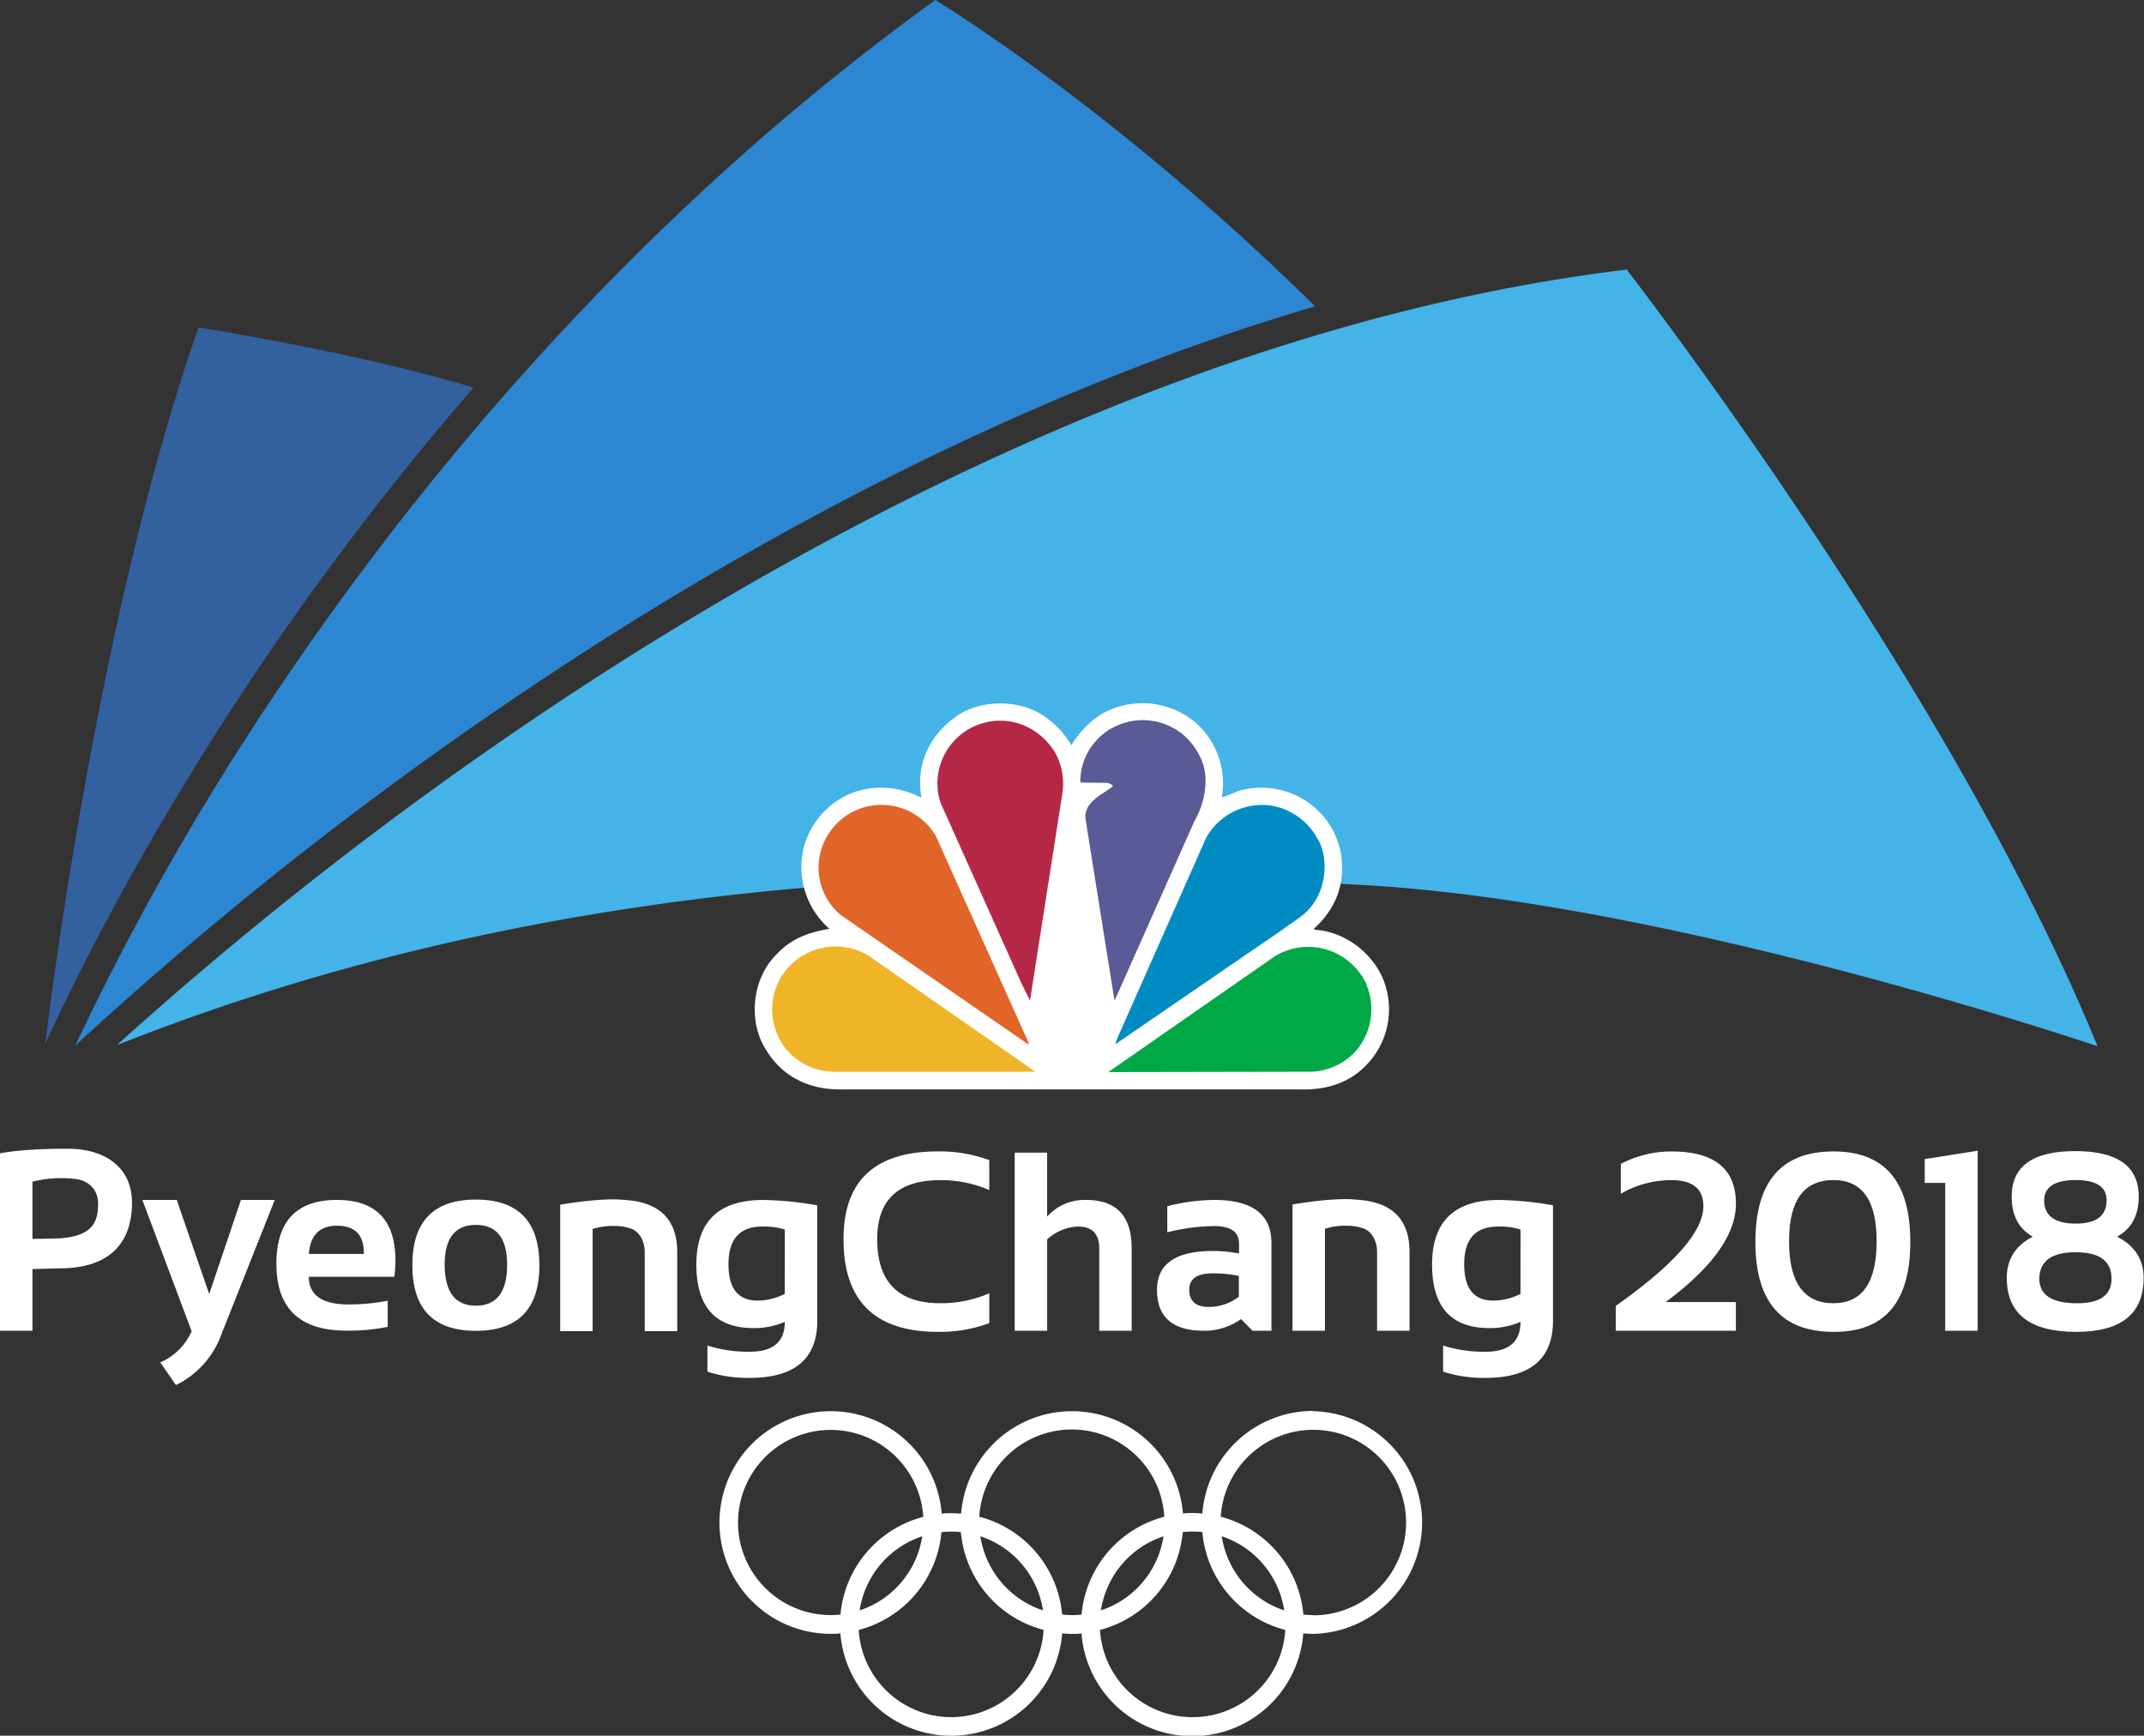 <svg id="FULL_COLOR_REVERSE" data-name="FULL COLOR REVERSE" xmlns="http://www.w3.org/2000/svg" viewBox="0 0 472.48 382.46"><rect x="0" y="0" width="472.48" height="382.46" fill="#333333" stroke="none"/><defs><style>.cls-1{fill:#2d86d1;}.cls-2{fill:#44b3e8;}.cls-3{fill:#33619f;}.cls-4{fill:#fff;}.cls-5{fill:#5a5a96;}.cls-6{fill:#b42846;}.cls-7{fill:#008cc3;}.cls-8{fill:#e16428;}.cls-9{fill:#00a846;}.cls-10{fill:#f0b428;}</style></defs><title>NBC_PYE_2018_RGB_REV</title><path class="cls-1" d="M176.36,345.14a827.17,827.17,0,0,1,103.55-81.09c43.25-28.68,103-62.15,169.66-81.78-40.2-39.61-75.65-62.52-83.68-67.5C297.06,164.41,248.9,225,220.17,268A589.57,589.57,0,0,0,176.36,345.14Z" transform="translate(-159.76 -114.77)"/><path class="cls-2" d="M518.25,174.17c-92,11.08-177.87,57.2-234.82,94.95A833.36,833.36,0,0,0,185.57,345l.51-.16c104.06-41.13,205.61-39,275-35,68.48,4,160.92,35.47,160.92,35.47C592.19,272.32,529.87,189.34,518.25,174.17Z" transform="translate(-159.76 -114.77)"/><path class="cls-3" d="M215,264.6a648.31,648.31,0,0,1,49.1-64.41c-24.89-7.65-60.57-13.26-60.57-13.26C181,250.88,170.15,341.32,169.74,344.76,175.92,331.21,190.71,301.06,215,264.6Z" transform="translate(-159.76 -114.77)"/><path class="cls-4" d="M449.16,425.66a24.52,24.52,0,0,0-24.44,22.59l-.13,0v0c-.66-.05-1.33-.1-2-.1s-1.43,0-2.14.11a24.52,24.52,0,0,0-48.88,0h-.1l-.32,0c-.57,0-1.14-.07-1.72-.07s-1.43,0-2.14.11a24.53,24.53,0,1,0-24.44,26.48c.72,0,1.43,0,2.13-.11,0,.09,0,.18,0,.27h0a24.52,24.52,0,0,0,48.86-.26c.71.06,1.42.11,2.14.11s1.42,0,2.12-.11c0,0,0,.07,0,.11h0a24.51,24.51,0,0,0,48.87-.11c.71.06,1.42.11,2.14.11a24.54,24.54,0,0,0,0-49.07Zm-6.39,43.95A20.44,20.44,0,0,1,429,453.28,20.44,20.44,0,0,1,442.77,469.61Zm-53.16,0a20.44,20.44,0,0,1-13.8-16.33A20.44,20.44,0,0,1,389.61,469.61ZM363,453.28a20.44,20.44,0,0,1-13.8,16.33A20.44,20.44,0,0,1,363,453.28ZM322.4,450.2A20.43,20.43,0,0,1,363.22,449,24.54,24.54,0,0,0,345,470.25h0c0,.1,0,.19,0,.28A20.43,20.43,0,0,1,322.4,450.2Zm47,42.94A20.43,20.43,0,0,1,349,473.92a24.52,24.52,0,0,0,18.23-21.55,20.44,20.44,0,0,1,2.15-.11c.69,0,1.36,0,2,.1h.13a24.52,24.52,0,0,0,18.23,21.55A20.43,20.43,0,0,1,369.42,493.14Zm24.43-22.61a24.53,24.53,0,0,0-18-21.49v0l-.26-.06a20.42,20.42,0,0,1,40.77,0,24.53,24.53,0,0,0-18.22,21.41h0s0,.1,0,.15a20.7,20.7,0,0,1-2.14.11A20.47,20.47,0,0,1,393.85,470.53Zm22.34-17.25a20.44,20.44,0,0,1-13.8,16.33A20.44,20.44,0,0,1,416.19,453.28Zm6.39,39.86a20.43,20.43,0,0,1-20.39-19.22,24.52,24.52,0,0,0,18.24-21.56,20.76,20.76,0,0,1,2.15-.11c.69,0,1.38,0,2.06.1h.1A24.53,24.53,0,0,0,443,473.92,20.43,20.43,0,0,1,422.58,493.14Zm26.58-22.49a20.85,20.85,0,0,1-2.15-.11A24.53,24.53,0,0,0,428.88,449v0l-.1,0a20.44,20.44,0,1,1,20.38,21.7Z" transform="translate(-159.76 -114.77)"/><path class="cls-4" d="M175.59,367.9s-9.56-.19-15.83,1V408h7.15V394.41s5.36-.16,6.15-.17c11.82-.07,15.79-6.55,15.79-14.44C188.86,372.43,183.53,368.21,175.59,367.9Zm-2.87,19.74c-.14,0-2.72.1-5.81.1V375.14a26.22,26.22,0,0,1,9.17-.62c3.07.25,5.3,2.25,5.3,5.51C181.38,383.94,180.23,387.18,172.73,387.65Z" transform="translate(-159.76 -114.77)"/><path class="cls-4" d="M191.13,379.17h7.58l7.15,20.73,7-20.73h7.45l-11.77,29.64a20,20,0,0,1-10,11.16l-3.46-5a13.28,13.28,0,0,0,6.91-6.88Z" transform="translate(-159.76 -114.77)"/><path class="cls-4" d="M234,379.17q12.9,0,12.9,13.38a26.22,26.22,0,0,1-.24,3.56H227.82q0,6.09,8.8,6.09a45.5,45.5,0,0,0,8.58-.82v5.76a43.06,43.06,0,0,1-9.12.83q-15.41,0-15.41-14.73Q220.67,379.17,234,379.17Zm-6.15,11.9h12.09v-.22q0-6-5.94-6Q228.31,384.87,227.82,391.07Z" transform="translate(-159.76 -114.77)"/><path class="cls-4" d="M250.63,393.56q0-14.47,14-14.47t14,14.47q0,14.45-14,14.45T250.63,393.56Zm14,8.91q6.88,0,6.89-9,0-8.8-6.89-8.8t-6.88,8.8Q257.78,402.48,264.66,402.48Z" transform="translate(-159.76 -114.77)"/><path class="cls-4" d="M339.87,405.77q0,12.62-14.93,12.61a28.89,28.89,0,0,1-9.29-1.37v-5.76a29.59,29.59,0,0,0,9.34,1.37q7.72,0,7.72-6.58a17.09,17.09,0,0,1-6.86,1.37q-12.63,0-12.63-14,0-14.23,14.71-14.23a73.45,73.45,0,0,1,11.93,1.18Zm-7.15-20.07a14.79,14.79,0,0,0-5-.66q-7.42,0-7.42,8.31,0,8,6.4,8a13.21,13.21,0,0,0,6-1.48Z" transform="translate(-159.76 -114.77)"/><path class="cls-4" d="M377.77,406.32a31.4,31.4,0,0,1-11.34,1.92q-20.79,0-20.78-20.43,0-19.33,20.78-19.33a31.43,31.43,0,0,1,11.34,1.92V377a26.57,26.57,0,0,0-10.8-2.19q-13.9,0-13.9,13,0,14.12,13.9,14.12a26.59,26.59,0,0,0,10.8-2.19Z" transform="translate(-159.76 -114.77)"/><path class="cls-4" d="M383.37,408V368.75h7.15v14.09a11.05,11.05,0,0,1,8.56-3.67q10.07,0,10.07,10.64V408H402V389.81q0-4.77-4.67-4.77a10.46,10.46,0,0,0-6.8,2.83V408Z" transform="translate(-159.76 -114.77)"/><path class="cls-4" d="M414.73,399q0-8.58,12.31-8.58a30.94,30.94,0,0,1,5.77.55v-2.17q0-3.86-5.48-3.87A44.37,44.37,0,0,0,417,386.3v-5.76a44.3,44.3,0,0,1,10.31-1.37q12.64,0,12.64,9.49V408h-4.16l-2.54-2.58a13.94,13.94,0,0,1-8.15,2.58Q414.73,408,414.73,399ZM427,395.35q-5.15,0-5.16,3.56,0,3.84,4.32,3.84a10.93,10.93,0,0,0,6.61-2.25V395.9A28.92,28.92,0,0,0,427,395.35Z" transform="translate(-159.76 -114.77)"/><path class="cls-4" d="M502,405.77q0,12.62-14.93,12.61a28.89,28.89,0,0,1-9.29-1.37v-5.76a29.59,29.59,0,0,0,9.34,1.37q7.72,0,7.72-6.58a17.09,17.09,0,0,1-6.86,1.37q-12.63,0-12.63-14,0-14.23,14.71-14.23A73.45,73.45,0,0,1,502,380.35Zm-7.15-20.07a14.78,14.78,0,0,0-5-.66q-7.43,0-7.42,8.31,0,8,6.4,8a13.21,13.21,0,0,0,6-1.48Z" transform="translate(-159.76 -114.77)"/><path class="cls-4" d="M515.84,408v-5.49q19.3-13.63,19.3-21.94,0-5.75-7-5.76a22.19,22.19,0,0,0-11.2,3v-6.58a23.93,23.93,0,0,1,11.2-2.74q14.17,0,14.17,11.52,0,10.15-15.47,21.66H542.3V408Z" transform="translate(-159.76 -114.77)"/><path class="cls-4" d="M546.6,388.41q0-19.93,17.22-19.93,16.92,0,16.92,19.93t-16.92,19.83Q546.6,408.24,546.6,388.41Zm17.22,13.52q9.5,0,9.5-13.68,0-13.46-9.5-13.46-9.8,0-9.8,13.46Q554,401.93,563.82,401.93Z" transform="translate(-159.76 -114.77)"/><path class="cls-4" d="M588.43,408V375.41h-4.51v-5.24l11.67-1.85V408Z" transform="translate(-159.76 -114.77)"/><path class="cls-4" d="M602,396.34q0-6.11,5.72-9.08-4.64-2.6-4.64-8.85,0-10,14-10t14,10q0,6.25-4.78,8.85,5.86,3,5.86,9.08,0,11.9-14.85,11.9Q602,408.24,602,396.34Zm23.08.17q0-5.82-7.91-5.82t-8,5.82q0,5.43,8.37,5.43Q625.09,401.93,625.09,396.5ZM624,379.23q0-4.44-6.83-4.44t-6.94,4.44q0,5.15,7,5.16Q624,384.38,624,379.23Z" transform="translate(-159.76 -114.77)"/><path class="cls-4" d="M298.92,379.31s-2.45-.27-3.78-.27-3.06.08-4.78.24c-2.17.19-4.55.5-7.15.94v13.49h0v14.37h7.15V393.71h0v-8.14a14.86,14.86,0,0,1,5-.66,9.8,9.8,0,0,1,2.73.36l.8.24c2,.8,2.95,3,2.95,5.16v17.42H309V390.66C309,384.18,305.84,380.2,298.92,379.31Z" transform="translate(-159.76 -114.77)"/><path class="cls-4" d="M460.31,379.26s-2.45-.27-3.78-.27-3.06.08-4.78.23c-2.17.2-4.55.51-7.15.95v13.49h0V408h7.15V393.67h0v-8.15a14.74,14.74,0,0,1,5-.66,9.84,9.84,0,0,1,2.73.36l.8.24c2,.8,2.95,3,2.95,5.16V408h7.15V390.61C470.38,384.13,467.23,380.15,460.31,379.26Z" transform="translate(-159.76 -114.77)"/><path class="cls-4" d="M395.84,279c1.91-3.16,5.11-6.45,8.55-7.83a18.2,18.2,0,0,1,18.71,2.71A17.73,17.73,0,0,1,429,290.47a31,31,0,0,0,3.53-1.36,17.93,17.93,0,0,1,19.57,6.4,17.73,17.73,0,0,1,2.32,16.7,19,19,0,0,1-5.13,7.21l.24.23c6.76.33,13.39,5.57,15.45,12a17.62,17.62,0,0,1-4.49,18.17c-3.88,3.83-8.84,5.16-14.4,5H345.53c-8.27.18-14.64-3.49-18.09-10.82-2.68-6.32-1.36-14.38,3.68-19.17,3.15-3.34,7.13-4.7,11.44-5.39a18.08,18.08,0,0,1-5.83-17.28,17.79,17.79,0,0,1,10.79-12.66,18.46,18.46,0,0,1,15.12,1l.16-.17c-1.29-7.3,2-13.87,8-17.9,5.37-3.63,14-3.55,19.31.32a19.58,19.58,0,0,1,5.75,6.24" transform="translate(-159.76 -114.77)"/><path class="cls-5" d="M424.33,281.76c2.13,4.35.9,10.08-1.38,14L405.5,335l-.15.16L399,295.35c-.51-3.81,3.6-5.45,6-7.29-.11-.56-.74-.54-1.13-.79L398,287.2l-.17-.19A13.5,13.5,0,0,1,405,275.1a14,14,0,0,1,15.44,1.5,14.83,14.83,0,0,1,3.88,5.15" transform="translate(-159.76 -114.77)"/><path class="cls-6" d="M392.16,280.37a14.21,14.21,0,0,1,1.75,9l-7.12,45.61c0,.08,0,.12-.1.15l-1.82-3.66L367,291.59a13.82,13.82,0,0,1,18.49-16.95,14.86,14.86,0,0,1,6.65,5.73" transform="translate(-159.76 -114.77)"/><path class="cls-7" d="M450.14,299.59c2.4,4.09,1.85,10.29-.81,14.08-1.66,2.68-4.4,4-6.68,5.76l-37,25.37h-.1l.41-1.21,19.6-44.22a14.11,14.11,0,0,1,14.46-7.07,14.29,14.29,0,0,1,10.09,7.3" transform="translate(-159.76 -114.77)"/><path class="cls-8" d="M366.17,299.36l20.38,45.43h-.33l-41.1-28.34a13.56,13.56,0,0,1-4.47-14.14,13.87,13.87,0,0,1,25.53-3" transform="translate(-159.76 -114.77)"/><path class="cls-9" d="M460.86,331.66a14.11,14.11,0,0,1-1.7,13.95,13.83,13.83,0,0,1-11.35,5.31L404,351l36.72-25.54a14.17,14.17,0,0,1,13-.86,14.34,14.34,0,0,1,7.21,7.11" transform="translate(-159.76 -114.77)"/><path class="cls-10" d="M331.07,331.66a14,14,0,0,0,1.67,13.95,13.87,13.87,0,0,0,11.35,5.31l43.85,0-36.73-25.54a14.08,14.08,0,0,0-20.15,6.24" transform="translate(-159.76 -114.77)"/></svg>